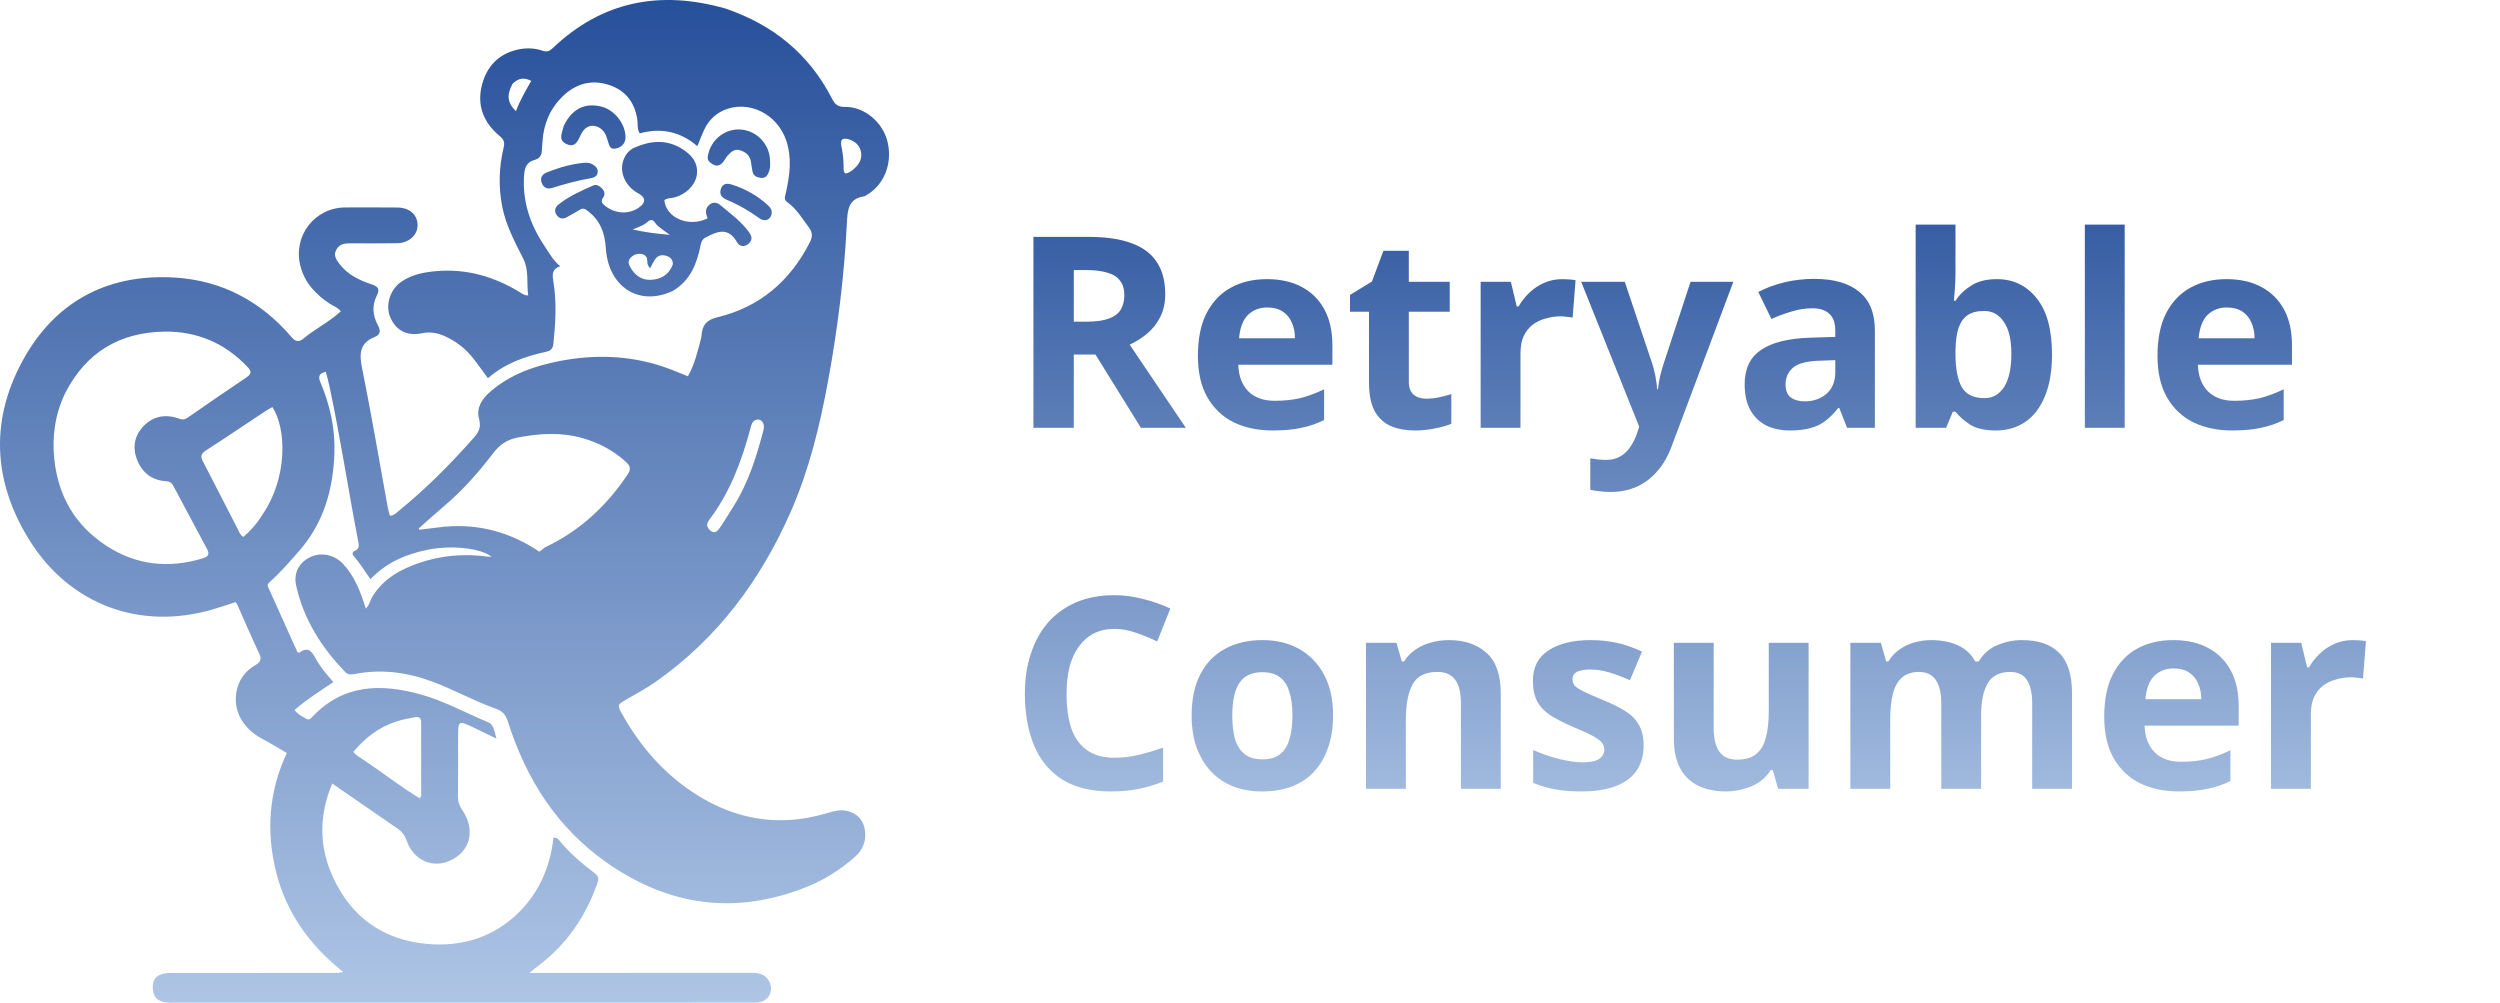 <svg width="374" height="150" viewBox="0 0 374 150" fill="none" xmlns="http://www.w3.org/2000/svg">
<path d="M162.92 35.44C165.507 35.44 167.64 35.76 169.32 36.4C171 37.013 172.253 37.96 173.08 39.24C173.907 40.493 174.32 42.08 174.32 44C174.32 45.307 174.067 46.453 173.56 47.44C173.08 48.4 172.427 49.227 171.6 49.92C170.8 50.587 169.933 51.133 169 51.56L177.4 64H170.68L163.88 53.04H160.64V64H154.6V35.44H162.92ZM162.48 40.4H160.64V48.12H162.6C163.933 48.12 165.013 47.973 165.84 47.68C166.667 47.387 167.267 46.947 167.64 46.36C168.013 45.747 168.2 45.013 168.2 44.16C168.2 43.253 167.987 42.533 167.56 42C167.16 41.44 166.533 41.04 165.68 40.8C164.853 40.533 163.787 40.4 162.48 40.4ZM189.526 41.76C191.553 41.76 193.286 42.147 194.726 42.92C196.193 43.693 197.326 44.813 198.126 46.28C198.926 47.747 199.326 49.547 199.326 51.68V54.56H185.246C185.3 56.24 185.793 57.56 186.726 58.52C187.686 59.48 189.006 59.96 190.686 59.96C192.1 59.96 193.38 59.827 194.526 59.56C195.673 59.267 196.86 58.827 198.086 58.24V62.84C197.02 63.373 195.886 63.76 194.686 64C193.513 64.267 192.086 64.4 190.406 64.4C188.22 64.4 186.286 64 184.606 63.2C182.926 62.373 181.606 61.133 180.646 59.48C179.686 57.827 179.206 55.747 179.206 53.24C179.206 50.68 179.633 48.56 180.486 46.88C181.366 45.173 182.58 43.893 184.126 43.04C185.673 42.187 187.473 41.76 189.526 41.76ZM189.566 46C188.42 46 187.46 46.373 186.686 47.12C185.94 47.867 185.5 49.027 185.366 50.6H193.726C193.726 49.72 193.566 48.933 193.246 48.24C192.953 47.547 192.5 47 191.886 46.6C191.273 46.2 190.5 46 189.566 46ZM213.359 59.64C214.026 59.64 214.666 59.573 215.279 59.44C215.892 59.307 216.506 59.147 217.119 58.96V63.4C216.479 63.667 215.679 63.893 214.719 64.08C213.786 64.293 212.759 64.4 211.639 64.4C210.332 64.4 209.159 64.187 208.119 63.76C207.106 63.333 206.292 62.6 205.679 61.56C205.092 60.493 204.799 59.027 204.799 57.16V46.64H201.959V44.12L205.239 42.12L206.959 37.52H210.759V42.16H216.879V46.64H210.759V57.16C210.759 57.987 210.999 58.613 211.479 59.04C211.959 59.44 212.586 59.64 213.359 59.64ZM233.703 41.76C233.996 41.76 234.343 41.773 234.743 41.8C235.143 41.827 235.463 41.867 235.703 41.92L235.263 47.52C235.076 47.467 234.796 47.427 234.423 47.4C234.076 47.347 233.769 47.32 233.503 47.32C232.729 47.32 231.983 47.427 231.263 47.64C230.543 47.827 229.889 48.133 229.303 48.56C228.743 48.987 228.289 49.56 227.943 50.28C227.623 50.973 227.463 51.84 227.463 52.88V64H221.503V42.16H226.023L226.903 45.84H227.183C227.609 45.093 228.143 44.413 228.783 43.8C229.423 43.187 230.156 42.693 230.983 42.32C231.836 41.947 232.743 41.76 233.703 41.76ZM236.547 42.16H243.067L247.187 54.44C247.32 54.84 247.427 55.24 247.507 55.64C247.614 56.04 247.694 56.453 247.747 56.88C247.827 57.307 247.88 57.76 247.907 58.24H248.027C248.107 57.547 248.214 56.893 248.347 56.28C248.507 55.64 248.68 55.027 248.867 54.44L252.907 42.16H259.307L250.067 66.8C249.507 68.293 248.774 69.547 247.867 70.56C246.987 71.573 245.96 72.333 244.787 72.84C243.614 73.347 242.334 73.6 240.947 73.6C240.28 73.6 239.694 73.56 239.187 73.48C238.707 73.427 238.28 73.36 237.907 73.28V68.56C238.2 68.613 238.547 68.667 238.947 68.72C239.374 68.773 239.814 68.8 240.267 68.8C241.094 68.8 241.8 68.627 242.387 68.28C243 67.933 243.507 67.453 243.907 66.84C244.307 66.253 244.627 65.613 244.867 64.92L245.227 63.84L236.547 42.16ZM271.4 41.72C274.334 41.72 276.574 42.36 278.12 43.64C279.694 44.893 280.48 46.827 280.48 49.44V64H276.32L275.16 61.04H275C274.387 61.813 273.747 62.453 273.08 62.96C272.44 63.467 271.694 63.827 270.84 64.04C270.014 64.28 268.987 64.4 267.76 64.4C266.48 64.4 265.32 64.16 264.28 63.68C263.267 63.173 262.467 62.413 261.88 61.4C261.294 60.36 261 59.053 261 57.48C261 55.16 261.814 53.453 263.44 52.36C265.067 51.24 267.507 50.627 270.76 50.52L274.56 50.4V49.44C274.56 48.293 274.254 47.453 273.64 46.92C273.054 46.387 272.227 46.12 271.16 46.12C270.094 46.12 269.054 46.28 268.04 46.6C267.027 46.893 266.014 47.267 265 47.72L263.04 43.68C264.214 43.067 265.507 42.587 266.92 42.24C268.36 41.893 269.854 41.72 271.4 41.72ZM272.24 53.96C270.32 54.013 268.987 54.36 268.24 55C267.494 55.64 267.12 56.48 267.12 57.52C267.12 58.427 267.387 59.08 267.92 59.48C268.454 59.853 269.147 60.04 270 60.04C271.28 60.04 272.36 59.667 273.24 58.92C274.12 58.147 274.56 57.067 274.56 55.68V53.88L272.24 53.96ZM292.541 40.68C292.541 41.507 292.514 42.32 292.461 43.12C292.408 43.92 292.354 44.547 292.301 45H292.541C293.128 44.093 293.914 43.333 294.901 42.72C295.888 42.08 297.168 41.76 298.741 41.76C301.194 41.76 303.181 42.72 304.701 44.64C306.221 46.533 306.981 49.333 306.981 53.04C306.981 55.52 306.621 57.613 305.901 59.32C305.208 61 304.234 62.267 302.981 63.12C301.728 63.973 300.261 64.4 298.581 64.4C296.981 64.4 295.714 64.12 294.781 63.56C293.874 62.973 293.128 62.32 292.541 61.6H292.141L291.141 64H286.581V33.6H292.541V40.68ZM296.821 46.52C295.781 46.52 294.954 46.733 294.341 47.16C293.728 47.587 293.274 48.24 292.981 49.12C292.714 49.973 292.568 51.053 292.541 52.36V53C292.541 55.107 292.848 56.733 293.461 57.88C294.101 59 295.248 59.56 296.901 59.56C298.128 59.56 299.101 59 299.821 57.88C300.541 56.733 300.901 55.093 300.901 52.96C300.901 50.827 300.528 49.227 299.781 48.16C299.061 47.067 298.074 46.52 296.821 46.52ZM317.853 64H311.893V33.6H317.853V64ZM333.081 41.76C335.108 41.76 336.841 42.147 338.281 42.92C339.748 43.693 340.881 44.813 341.681 46.28C342.481 47.747 342.881 49.547 342.881 51.68V54.56H328.801C328.854 56.24 329.348 57.56 330.281 58.52C331.241 59.48 332.561 59.96 334.241 59.96C335.654 59.96 336.934 59.827 338.081 59.56C339.228 59.267 340.414 58.827 341.641 58.24V62.84C340.574 63.373 339.441 63.76 338.241 64C337.068 64.267 335.641 64.4 333.961 64.4C331.774 64.4 329.841 64 328.161 63.2C326.481 62.373 325.161 61.133 324.201 59.48C323.241 57.827 322.761 55.747 322.761 53.24C322.761 50.68 323.188 48.56 324.041 46.88C324.921 45.173 326.134 43.893 327.681 43.04C329.228 42.187 331.028 41.76 333.081 41.76ZM333.121 46C331.974 46 331.014 46.373 330.241 47.12C329.494 47.867 329.054 49.027 328.921 50.6H337.281C337.281 49.72 337.121 48.933 336.801 48.24C336.508 47.547 336.054 47 335.441 46.6C334.828 46.2 334.054 46 333.121 46ZM166.72 94.08C165.573 94.08 164.547 94.307 163.64 94.76C162.76 95.213 162.013 95.867 161.4 96.72C160.787 97.547 160.32 98.56 160 99.76C159.707 100.96 159.56 102.307 159.56 103.8C159.56 105.827 159.8 107.56 160.28 109C160.787 110.413 161.573 111.493 162.64 112.24C163.707 112.987 165.067 113.36 166.72 113.36C167.893 113.36 169.053 113.227 170.2 112.96C171.373 112.693 172.64 112.32 174 111.84V116.92C172.747 117.427 171.507 117.8 170.28 118.04C169.053 118.28 167.68 118.4 166.16 118.4C163.227 118.4 160.8 117.8 158.88 116.6C156.987 115.373 155.587 113.667 154.68 111.48C153.773 109.267 153.32 106.693 153.32 103.76C153.32 101.6 153.613 99.627 154.2 97.84C154.787 96.027 155.64 94.467 156.76 93.16C157.907 91.853 159.307 90.84 160.96 90.12C162.64 89.4 164.56 89.04 166.72 89.04C168.133 89.04 169.547 89.227 170.96 89.6C172.4 89.947 173.773 90.427 175.08 91.04L173.12 95.96C172.053 95.453 170.973 95.013 169.88 94.64C168.813 94.267 167.76 94.08 166.72 94.08ZM199.429 107.04C199.429 108.853 199.175 110.467 198.669 111.88C198.189 113.293 197.482 114.493 196.549 115.48C195.642 116.44 194.535 117.173 193.229 117.68C191.922 118.16 190.442 118.4 188.789 118.4C187.269 118.4 185.855 118.16 184.549 117.68C183.269 117.173 182.162 116.44 181.229 115.48C180.295 114.493 179.562 113.293 179.029 111.88C178.522 110.467 178.269 108.853 178.269 107.04C178.269 104.613 178.695 102.573 179.549 100.92C180.402 99.24 181.629 97.96 183.229 97.08C184.829 96.2 186.722 95.76 188.909 95.76C190.962 95.76 192.775 96.2 194.349 97.08C195.922 97.96 197.162 99.24 198.069 100.92C198.975 102.573 199.429 104.613 199.429 107.04ZM184.349 107.04C184.349 108.48 184.495 109.693 184.789 110.68C185.109 111.64 185.602 112.373 186.269 112.88C186.935 113.36 187.802 113.6 188.869 113.6C189.935 113.6 190.789 113.36 191.429 112.88C192.095 112.373 192.575 111.64 192.869 110.68C193.189 109.693 193.349 108.48 193.349 107.04C193.349 105.6 193.189 104.4 192.869 103.44C192.575 102.48 192.095 101.76 191.429 101.28C190.762 100.8 189.895 100.56 188.829 100.56C187.255 100.56 186.109 101.107 185.389 102.2C184.695 103.267 184.349 104.88 184.349 107.04ZM216.754 95.76C219.101 95.76 220.981 96.4 222.394 97.68C223.808 98.933 224.514 100.96 224.514 103.76V118H218.554V105.24C218.554 103.667 218.274 102.493 217.714 101.72C217.154 100.92 216.261 100.52 215.034 100.52C213.221 100.52 211.981 101.147 211.314 102.4C210.648 103.627 210.314 105.4 210.314 107.72V118H204.354V96.16H208.914L209.714 98.96H210.034C210.514 98.213 211.101 97.613 211.794 97.16C212.488 96.68 213.261 96.333 214.114 96.12C214.968 95.88 215.848 95.76 216.754 95.76ZM245.883 111.52C245.883 112.987 245.537 114.24 244.843 115.28C244.15 116.293 243.11 117.067 241.723 117.6C240.337 118.133 238.617 118.4 236.563 118.4C235.043 118.4 233.737 118.293 232.643 118.08C231.55 117.893 230.457 117.573 229.363 117.12V112.2C230.537 112.733 231.803 113.173 233.163 113.52C234.523 113.867 235.723 114.04 236.763 114.04C237.937 114.04 238.763 113.867 239.243 113.52C239.75 113.173 240.003 112.72 240.003 112.16C240.003 111.787 239.897 111.453 239.683 111.16C239.497 110.867 239.07 110.533 238.403 110.16C237.737 109.787 236.697 109.307 235.283 108.72C233.923 108.133 232.803 107.56 231.923 107C231.043 106.413 230.39 105.72 229.963 104.92C229.537 104.093 229.323 103.067 229.323 101.84C229.323 99.813 230.11 98.293 231.683 97.28C233.257 96.267 235.35 95.76 237.963 95.76C239.323 95.76 240.617 95.893 241.843 96.16C243.07 96.427 244.337 96.867 245.643 97.48L243.843 101.76C243.123 101.44 242.43 101.16 241.763 100.92C241.097 100.68 240.443 100.493 239.803 100.36C239.19 100.227 238.55 100.16 237.883 100.16C237.003 100.16 236.337 100.28 235.883 100.52C235.457 100.76 235.243 101.12 235.243 101.6C235.243 101.947 235.35 102.267 235.563 102.56C235.803 102.827 236.243 103.12 236.883 103.44C237.55 103.76 238.523 104.187 239.803 104.72C241.057 105.227 242.137 105.76 243.043 106.32C243.95 106.853 244.643 107.533 245.123 108.36C245.63 109.16 245.883 110.213 245.883 111.52ZM270.566 96.16V118H266.006L265.206 115.2H264.886C264.433 115.947 263.846 116.56 263.126 117.04C262.433 117.493 261.66 117.827 260.806 118.04C259.953 118.28 259.073 118.4 258.166 118.4C256.62 118.4 255.26 118.12 254.086 117.56C252.913 117 252.006 116.133 251.366 114.96C250.726 113.787 250.406 112.267 250.406 110.4V96.16H256.366V108.92C256.366 110.467 256.646 111.64 257.206 112.44C257.766 113.24 258.66 113.64 259.886 113.64C261.113 113.64 262.06 113.36 262.726 112.8C263.42 112.24 263.9 111.427 264.166 110.36C264.46 109.293 264.606 107.987 264.606 106.44V96.16H270.566ZM302.455 95.76C304.935 95.76 306.802 96.4 308.055 97.68C309.335 98.933 309.975 100.96 309.975 103.76V118H304.015V105.24C304.015 103.667 303.749 102.493 303.215 101.72C302.682 100.92 301.855 100.52 300.735 100.52C299.162 100.52 298.042 101.08 297.375 102.2C296.709 103.32 296.375 104.933 296.375 107.04V118H290.415V105.24C290.415 104.2 290.295 103.333 290.055 102.64C289.815 101.947 289.455 101.427 288.975 101.08C288.495 100.707 287.882 100.52 287.135 100.52C286.042 100.52 285.175 100.8 284.535 101.36C283.895 101.92 283.442 102.733 283.175 103.8C282.909 104.867 282.775 106.173 282.775 107.72V118H276.815V96.16H281.375L282.175 98.96H282.495C282.949 98.213 283.509 97.613 284.175 97.16C284.842 96.68 285.575 96.333 286.375 96.12C287.202 95.88 288.029 95.76 288.855 95.76C290.455 95.76 291.815 96.027 292.935 96.56C294.055 97.067 294.909 97.867 295.495 98.96H296.015C296.682 97.84 297.602 97.027 298.775 96.52C299.975 96.013 301.202 95.76 302.455 95.76ZM325.112 95.76C327.139 95.76 328.872 96.147 330.312 96.92C331.779 97.693 332.912 98.813 333.712 100.28C334.512 101.747 334.912 103.547 334.912 105.68V108.56H320.832C320.886 110.24 321.379 111.56 322.312 112.52C323.272 113.48 324.592 113.96 326.272 113.96C327.686 113.96 328.966 113.827 330.112 113.56C331.259 113.267 332.446 112.827 333.672 112.24V116.84C332.606 117.373 331.472 117.76 330.272 118C329.099 118.267 327.672 118.4 325.992 118.4C323.806 118.4 321.872 118 320.192 117.2C318.512 116.373 317.192 115.133 316.232 113.48C315.272 111.827 314.792 109.747 314.792 107.24C314.792 104.68 315.219 102.56 316.072 100.88C316.952 99.173 318.166 97.893 319.712 97.04C321.259 96.187 323.059 95.76 325.112 95.76ZM325.152 100C324.006 100 323.046 100.373 322.272 101.12C321.526 101.867 321.086 103.027 320.952 104.6H329.312C329.312 103.72 329.152 102.933 328.832 102.24C328.539 101.547 328.086 101 327.472 100.6C326.859 100.2 326.086 100 325.152 100ZM351.945 95.76C352.238 95.76 352.585 95.773 352.985 95.8C353.385 95.827 353.705 95.867 353.945 95.92L353.505 101.52C353.318 101.467 353.038 101.427 352.665 101.4C352.318 101.347 352.012 101.32 351.745 101.32C350.972 101.32 350.225 101.427 349.505 101.64C348.785 101.827 348.132 102.133 347.545 102.56C346.985 102.987 346.532 103.56 346.185 104.28C345.865 104.973 345.705 105.84 345.705 106.88V118H339.745V96.16H344.265L345.145 99.84H345.425C345.852 99.093 346.385 98.413 347.025 97.8C347.665 97.187 348.398 96.693 349.225 96.32C350.078 95.947 350.985 95.76 351.945 95.76Z" fill="url(#paint0_linear_166_44)"/>
<path d="M108.519 1.275C115.639 3.694 121.027 8.058 124.453 14.73C124.905 15.61 125.312 16.012 126.443 15.998C129.364 15.963 132.093 18.341 132.776 21.207C133.553 24.469 132.268 27.696 129.585 29.216C129.487 29.272 129.39 29.355 129.285 29.369C126.857 29.712 126.791 31.518 126.694 33.413C126.289 41.351 125.312 49.218 123.871 57.039C122.645 63.691 121.059 70.231 118.347 76.434C113.838 86.749 107.342 95.519 98.053 102.023C96.672 102.99 95.174 103.794 93.708 104.635C92.37 105.402 92.3 105.454 93.037 106.769C95.668 111.473 99.066 115.478 103.585 118.483C107.903 121.354 112.588 122.916 117.8 122.685C119.868 122.594 121.887 122.191 123.873 121.606C124.807 121.331 125.754 121.07 126.748 121.322C128.109 121.667 129.027 122.493 129.329 123.872C129.707 125.605 129.172 127.088 127.843 128.241C125.755 130.052 123.456 131.555 120.897 132.595C110.139 136.971 100.033 135.612 90.61 128.936C83.231 123.708 78.675 116.451 75.974 107.925C75.659 106.93 75.162 106.367 74.164 106.017C70.902 104.875 67.882 103.149 64.634 101.954C60.85 100.561 57.01 100.047 53.03 100.84C52.541 100.938 52.054 100.952 51.663 100.549C48.089 96.865 45.415 92.64 44.299 87.577C43.87 85.631 44.844 84.044 46.484 83.313C48.14 82.575 50.053 83 51.325 84.361C53.07 86.228 53.942 88.547 54.722 91.04C55.303 90.5 55.37 89.792 55.71 89.243C57.379 86.553 59.94 85.144 62.812 84.178C66.144 83.056 69.557 82.803 73.032 83.281C73.177 83.3 73.327 83.283 73.514 83.283C72.054 82.057 67.742 81.512 64.105 82.219C60.815 82.859 57.87 84.099 55.414 86.647C54.551 85.384 53.792 84.189 52.868 83.12C52.663 82.882 52.746 82.553 53.013 82.444C53.903 82.082 53.676 81.432 53.544 80.751C52.061 73.069 50.897 65.327 49.261 57.673C49.114 56.987 48.921 56.31 48.745 55.612C47.751 55.852 47.556 56.312 47.929 57.189C49.376 60.589 50.164 64.151 50.027 67.851C49.828 73.211 48.442 78.165 44.828 82.327C43.419 83.949 42.017 85.568 40.424 87.007C40.147 87.257 39.936 87.442 40.12 87.849C41.594 91.102 43.058 94.36 44.506 97.577C44.655 97.606 44.756 97.658 44.794 97.628C45.905 96.778 46.555 97.269 47.126 98.339C47.834 99.667 48.784 100.838 49.884 102.041C47.839 103.388 45.868 104.657 44.07 106.208C44.547 106.895 45.212 107.167 45.814 107.529C46.132 107.72 46.363 107.639 46.6 107.381C51.248 102.318 56.969 102.218 63.008 103.909C66.489 104.884 69.666 106.661 72.999 108.032C73.875 108.392 73.943 109.375 74.266 110.498C73.013 109.889 71.994 109.386 70.97 108.896C68.528 107.727 68.53 107.729 68.53 110.431C68.53 113.335 68.545 116.239 68.509 119.143C68.5 119.895 68.685 120.493 69.118 121.123C71.188 124.133 70.396 127.372 67.306 128.761C64.659 129.951 61.848 128.682 60.827 125.743C60.545 124.934 60.105 124.385 59.433 123.925C56.242 121.739 53.061 119.537 49.703 117.22C47.692 121.992 47.716 126.684 49.819 131.247C52.578 137.232 57.352 140.641 63.92 141.212C68.695 141.626 73.126 140.459 76.809 137.246C80.407 134.107 82.279 129.992 82.798 125.323C83.252 125.292 83.429 125.439 83.571 125.614C85.145 127.561 87.042 129.162 89.015 130.673C89.573 131.1 89.592 131.498 89.372 132.122C87.61 137.123 84.752 141.318 80.493 144.509C80.134 144.778 79.795 145.073 79.204 145.552C80.016 145.552 80.584 145.552 81.153 145.552C91.556 145.549 101.96 145.55 112.363 145.538C113.423 145.536 114.393 145.659 114.995 146.687C115.845 148.139 115.083 149.738 113.414 149.967C113.081 150.013 112.739 149.993 112.401 149.993C83.445 149.996 54.488 149.999 25.531 150C23.881 150 23.051 149.423 22.884 148.171C22.68 146.642 23.32 145.787 24.842 145.596C25.25 145.545 25.667 145.559 26.08 145.559C34.042 145.555 42.004 145.554 49.966 145.553C50.403 145.552 50.839 145.552 51.351 145.416C46.398 141.476 42.852 136.623 41.319 130.498C39.802 124.44 40.182 118.473 42.915 112.645C41.643 111.912 40.434 111.173 39.187 110.505C36.065 108.832 34.645 105.89 35.536 102.82C35.968 101.331 36.938 100.238 38.24 99.477C39.01 99.027 39.169 98.602 38.776 97.768C37.636 95.349 36.585 92.889 35.496 90.446C35.451 90.346 35.369 90.263 35.239 90.08C34.101 90.444 32.945 90.843 31.771 91.183C20.943 94.33 10.495 90.479 4.474 80.918C-1.23 71.861 -1.514 62.372 3.817 53.201C8.741 44.73 16.625 40.869 26.379 41.539C33.256 42.012 39.035 45.089 43.56 50.369C44.214 51.133 44.67 51.258 45.463 50.6C47.196 49.162 49.257 48.164 50.986 46.569C50.547 45.979 49.876 45.794 49.336 45.437C47.201 44.025 45.526 42.253 44.911 39.679C43.846 35.225 47.098 31.059 51.654 31.033C54.245 31.018 56.836 31.028 59.428 31.044C61.256 31.055 62.45 32.098 62.474 33.668C62.496 35.13 61.185 36.353 59.445 36.385C57.08 36.429 54.713 36.405 52.347 36.404C51.528 36.404 50.782 36.51 50.322 37.333C49.829 38.213 50.323 38.875 50.794 39.494C52.007 41.089 53.748 41.931 55.576 42.53C56.625 42.874 56.862 43.251 56.35 44.266C55.624 45.707 55.768 47.218 56.511 48.613C56.949 49.435 56.985 50.039 56.054 50.413C53.799 51.319 53.728 52.906 54.166 55.07C55.559 61.955 56.726 68.886 57.987 75.798C58.067 76.234 58.203 76.661 58.325 77.14C58.96 77.156 59.304 76.709 59.688 76.398C63.73 73.12 67.38 69.439 70.831 65.543C71.628 64.644 72.014 63.93 71.662 62.641C71.215 61.008 72.128 59.648 73.358 58.586C76.356 55.993 79.994 54.728 83.764 54.002C88.948 53.003 94.147 53.152 99.215 54.856C100.451 55.272 101.651 55.797 102.913 56.29C103.946 54.464 104.386 52.481 104.903 50.526C104.941 50.381 104.944 50.227 104.958 50.077C105.099 48.6 105.705 47.849 107.343 47.456C113.662 45.938 118.198 42.053 121.15 36.254C121.58 35.409 121.577 34.769 120.99 33.997C119.989 32.681 119.17 31.219 117.776 30.248C117.186 29.837 117.463 29.307 117.573 28.815C118.151 26.218 118.498 23.637 117.618 21.019C116.266 16.995 111.906 14.877 108.222 16.518C106.858 17.126 105.909 18.17 105.294 19.52C104.984 20.199 104.72 20.9 104.32 21.871C101.749 19.63 98.831 19.092 95.7 19.953C95.275 19.217 95.44 18.511 95.34 17.859C94.948 15.294 93.567 13.532 91.156 12.724C88.546 11.848 86.171 12.482 84.197 14.393C82.307 16.223 81.328 18.505 81.161 21.136C81.133 21.587 81.069 22.037 81.059 22.488C81.044 23.258 80.726 23.718 79.945 23.934C78.929 24.215 78.509 24.924 78.419 26.025C78.091 30.011 79.274 33.54 81.452 36.79C82.139 37.814 82.717 38.921 83.807 39.838C82.439 40.27 82.651 41.264 82.793 42.154C83.285 45.235 83.119 48.301 82.793 51.382C82.708 52.187 82.377 52.481 81.663 52.636C78.517 53.32 75.524 54.369 72.997 56.584C72.278 55.609 71.61 54.676 70.914 53.764C69.726 52.205 68.227 51.033 66.437 50.247C65.384 49.785 64.303 49.617 63.144 49.852C60.871 50.312 59.229 49.454 58.378 47.443C57.622 45.654 58.344 43.313 60.035 42.149C61.604 41.069 63.419 40.722 65.256 40.562C69.793 40.166 73.947 41.376 77.805 43.737C78.117 43.928 78.399 44.205 79.018 44.201C78.763 42.36 79.159 40.461 78.293 38.732C77.046 36.239 75.718 33.8 75.156 31.019C74.547 28.007 74.639 25.029 75.348 22.062C75.524 21.327 75.406 20.886 74.766 20.359C72.361 18.381 71.306 15.802 72.1 12.717C72.798 10.01 74.497 8.14 77.292 7.455C78.594 7.136 79.909 7.157 81.18 7.591C81.805 7.805 82.213 7.656 82.678 7.212C90.092 0.148 98.762 -1.496 108.519 1.275ZM9.715 58.887C8.23 62.027 7.758 65.315 8.132 68.77C8.729 74.285 11.28 78.613 15.889 81.632C20.368 84.565 25.227 85.075 30.324 83.53C31.057 83.308 31.435 82.981 30.989 82.155C29.291 79.009 27.622 75.848 25.936 72.696C25.719 72.291 25.461 72.032 24.901 71.999C22.688 71.868 21.184 70.671 20.441 68.604C19.783 66.775 20.181 65.054 21.524 63.695C23.012 62.191 24.866 61.922 26.832 62.646C27.312 62.823 27.638 62.785 28.058 62.492C30.988 60.456 33.93 58.437 36.89 56.445C37.603 55.965 37.662 55.567 37.07 54.936C33.681 51.326 29.434 49.534 24.592 49.611C17.966 49.717 12.862 52.649 9.715 58.887ZM66.55 78.792C71.718 78.329 76.427 79.666 80.69 82.536C81.086 82.286 81.3 81.99 81.646 81.826C86.767 79.396 90.753 75.674 93.895 70.978C94.401 70.222 94.324 69.737 93.686 69.145C91.827 67.419 89.66 66.277 87.247 65.571C84.034 64.632 80.834 64.826 77.57 65.428C75.88 65.739 74.778 66.494 73.761 67.821C71.587 70.655 69.236 73.348 66.492 75.665C65.187 76.766 63.927 77.923 62.647 79.055C62.675 79.12 62.703 79.185 62.731 79.25C63.935 79.098 65.138 78.946 66.55 78.792ZM39.339 76.875C42.948 71.553 42.941 64.282 40.755 60.898C40.405 61.1 40.04 61.286 39.701 61.51C36.724 63.479 33.768 65.479 30.769 67.412C30.016 67.897 29.993 68.333 30.374 69.063C32.135 72.433 33.848 75.827 35.593 79.206C35.792 79.591 35.919 80.05 36.415 80.326C37.524 79.366 38.483 78.274 39.339 76.875ZM54.682 113.873C57.405 115.691 59.972 117.748 62.839 119.455C62.937 119.192 63.007 119.092 63.007 118.992C63.01 115.344 63 111.696 63.009 108.048C63.011 107.358 62.636 107.183 62.072 107.292C61.156 107.47 60.23 107.636 59.343 107.918C56.706 108.755 54.616 110.377 52.856 112.476C53.359 113.143 54.018 113.377 54.682 113.873ZM109.875 75.514C112.018 72.043 113.208 68.198 114.23 64.289C114.467 63.383 113.915 62.597 113.174 62.782C112.513 62.947 112.407 63.555 112.262 64.096C110.947 69.005 109.191 73.712 106.077 77.802C105.626 78.394 105.725 78.911 106.278 79.377C106.932 79.929 107.358 79.435 107.667 78.987C108.415 77.904 109.088 76.769 109.875 75.514ZM126.201 24.83C126.239 25.191 126.097 25.586 126.442 25.947C127.058 25.907 127.508 25.488 127.932 25.091C128.66 24.409 129.039 23.551 128.761 22.546C128.511 21.641 127.838 21.096 126.961 20.84C126.021 20.565 125.684 20.883 125.871 21.843C126.051 22.765 126.2 23.69 126.201 24.83ZM76.677 12.539C75.769 14.211 75.896 15.393 77.184 16.632C77.784 15.035 78.614 13.589 79.479 12.103C78.386 11.541 77.547 11.675 76.677 12.539Z" fill="url(#paint1_linear_166_44)"/>
<path d="M100.63 43.533C95.445 45.936 91.016 42.777 90.638 37.197C90.472 34.749 89.814 33.074 88.009 31.611C87.503 31.201 87.203 31.083 86.676 31.416C86.073 31.796 85.437 32.122 84.819 32.48C84.188 32.846 83.639 32.711 83.249 32.135C82.872 31.579 83.051 31.003 83.524 30.62C85.088 29.353 86.926 28.559 88.741 27.75C89.247 27.524 89.77 27.863 90.134 28.278C90.463 28.653 90.542 29.126 90.244 29.531C89.801 30.134 90.092 30.463 90.562 30.827C92.049 31.98 93.996 32.103 95.495 31.112C96.662 30.34 96.649 29.546 95.459 28.908C93.605 27.914 92.656 25.874 93.217 24.101C93.517 23.154 94.072 22.443 95.004 22.044C97.375 21.027 99.728 20.836 102.011 22.256C103.422 23.134 104.474 24.298 104.253 26.115C104.054 27.746 102.448 29.241 100.654 29.581C100.215 29.664 99.756 29.655 99.383 29.945C99.638 32.611 103.065 34.067 105.862 32.659C105.795 32.46 105.711 32.258 105.66 32.047C105.51 31.426 105.731 30.904 106.218 30.555C106.693 30.214 107.261 30.275 107.691 30.632C109.221 31.902 110.84 33.084 112.039 34.709C112.452 35.269 112.644 35.848 112.032 36.419C111.386 37.021 110.626 36.896 110.278 36.271C108.976 33.935 107.339 34.576 105.563 35.528C105.058 35.798 104.924 36.142 104.817 36.664C104.255 39.421 103.307 41.965 100.63 43.533ZM100.652 39.554C100.702 38.813 100.249 38.434 99.632 38.261C98.136 37.841 97.82 39.173 97.262 40.121C96.873 39.755 96.846 39.411 96.838 39.078C96.825 38.521 96.612 38.128 96.043 38.009C95.361 37.865 94.78 38.089 94.316 38.589C93.924 39.012 94.005 39.458 94.271 39.935C94.948 41.149 95.956 41.926 97.34 41.864C98.788 41.8 100.028 41.202 100.652 39.554ZM98.084 33.441C97.76 32.893 97.402 32.713 96.85 33.213C96.304 33.707 95.589 33.942 94.656 34.339C96.568 34.761 98.219 34.963 100.217 35.133C99.341 34.481 98.677 34.127 98.084 33.441Z" fill="url(#paint2_linear_166_44)"/>
<path d="M106.296 24.354C105.838 24.009 105.826 23.631 105.918 23.19C106.401 20.854 108.469 19.226 110.789 19.375C113.181 19.528 115.116 21.535 115.199 23.97C115.218 24.53 115.259 25.097 115.056 25.644C114.845 26.213 114.529 26.689 113.854 26.614C113.241 26.546 112.676 26.326 112.561 25.582C112.492 25.137 112.401 24.696 112.346 24.249C112.224 23.242 111.525 22.73 110.681 22.468C109.909 22.227 109.33 22.736 108.844 23.286C108.647 23.51 108.497 23.776 108.329 24.025C107.802 24.81 107.174 25.073 106.296 24.354Z" fill="url(#paint3_linear_166_44)"/>
<path d="M84.339 18.832C85.547 16.302 87.472 15.334 89.952 15.944C91.945 16.434 93.599 18.554 93.578 20.59C93.568 21.463 92.905 22.153 91.956 22.243C91.148 22.32 91.141 21.622 90.942 21.127C90.83 20.848 90.779 20.544 90.66 20.27C90.3 19.446 89.628 18.901 88.783 18.823C87.936 18.745 87.302 19.327 86.932 20.073C86.475 20.995 86.126 22.146 84.776 21.564C83.44 20.987 84.091 19.87 84.339 18.832Z" fill="url(#paint4_linear_166_44)"/>
<path d="M83.904 25.046C85.034 24.719 86.09 24.493 87.171 24.374C87.67 24.319 88.162 24.315 88.592 24.556C89.054 24.815 89.493 25.183 89.418 25.787C89.347 26.349 88.875 26.582 88.376 26.664C86.415 26.983 84.51 27.52 82.619 28.113C81.819 28.364 81.278 28.031 81.023 27.306C80.768 26.579 81.143 26.059 81.811 25.785C82.466 25.517 83.148 25.31 83.904 25.046Z" fill="url(#paint5_linear_166_44)"/>
<path d="M113.785 32.777C112.16 31.609 110.525 30.634 108.75 29.905C107.997 29.596 107.563 29.083 107.855 28.236C108.149 27.381 108.855 27.409 109.529 27.626C111.546 28.276 113.364 29.294 114.925 30.745C115.405 31.191 115.626 31.773 115.303 32.373C115.003 32.93 114.478 33.108 113.785 32.777Z" fill="url(#paint6_linear_166_44)"/>
<defs>
<linearGradient id="paint0_linear_166_44" x1="262.5" y1="21" x2="262.5" y2="129.117" gradientUnits="userSpaceOnUse">
<stop stop-color="#27509B"/>
<stop offset="1" stop-color="#AEC5E5"/>
</linearGradient>
<linearGradient id="paint1_linear_166_44" x1="66.5" y1="0" x2="66.5" y2="150.162" gradientUnits="userSpaceOnUse">
<stop stop-color="#27509B"/>
<stop offset="1" stop-color="#AEC5E5"/>
</linearGradient>
<linearGradient id="paint2_linear_166_44" x1="66.5" y1="0" x2="66.5" y2="150.162" gradientUnits="userSpaceOnUse">
<stop stop-color="#27509B"/>
<stop offset="1" stop-color="#AEC5E5"/>
</linearGradient>
<linearGradient id="paint3_linear_166_44" x1="66.5" y1="0" x2="66.5" y2="150.162" gradientUnits="userSpaceOnUse">
<stop stop-color="#27509B"/>
<stop offset="1" stop-color="#AEC5E5"/>
</linearGradient>
<linearGradient id="paint4_linear_166_44" x1="66.5" y1="0" x2="66.5" y2="150.162" gradientUnits="userSpaceOnUse">
<stop stop-color="#27509B"/>
<stop offset="1" stop-color="#AEC5E5"/>
</linearGradient>
<linearGradient id="paint5_linear_166_44" x1="66.5" y1="0" x2="66.5" y2="150.162" gradientUnits="userSpaceOnUse">
<stop stop-color="#27509B"/>
<stop offset="1" stop-color="#AEC5E5"/>
</linearGradient>
<linearGradient id="paint6_linear_166_44" x1="66.5" y1="0" x2="66.5" y2="150.162" gradientUnits="userSpaceOnUse">
<stop stop-color="#27509B"/>
<stop offset="1" stop-color="#AEC5E5"/>
</linearGradient>
</defs>
</svg>
